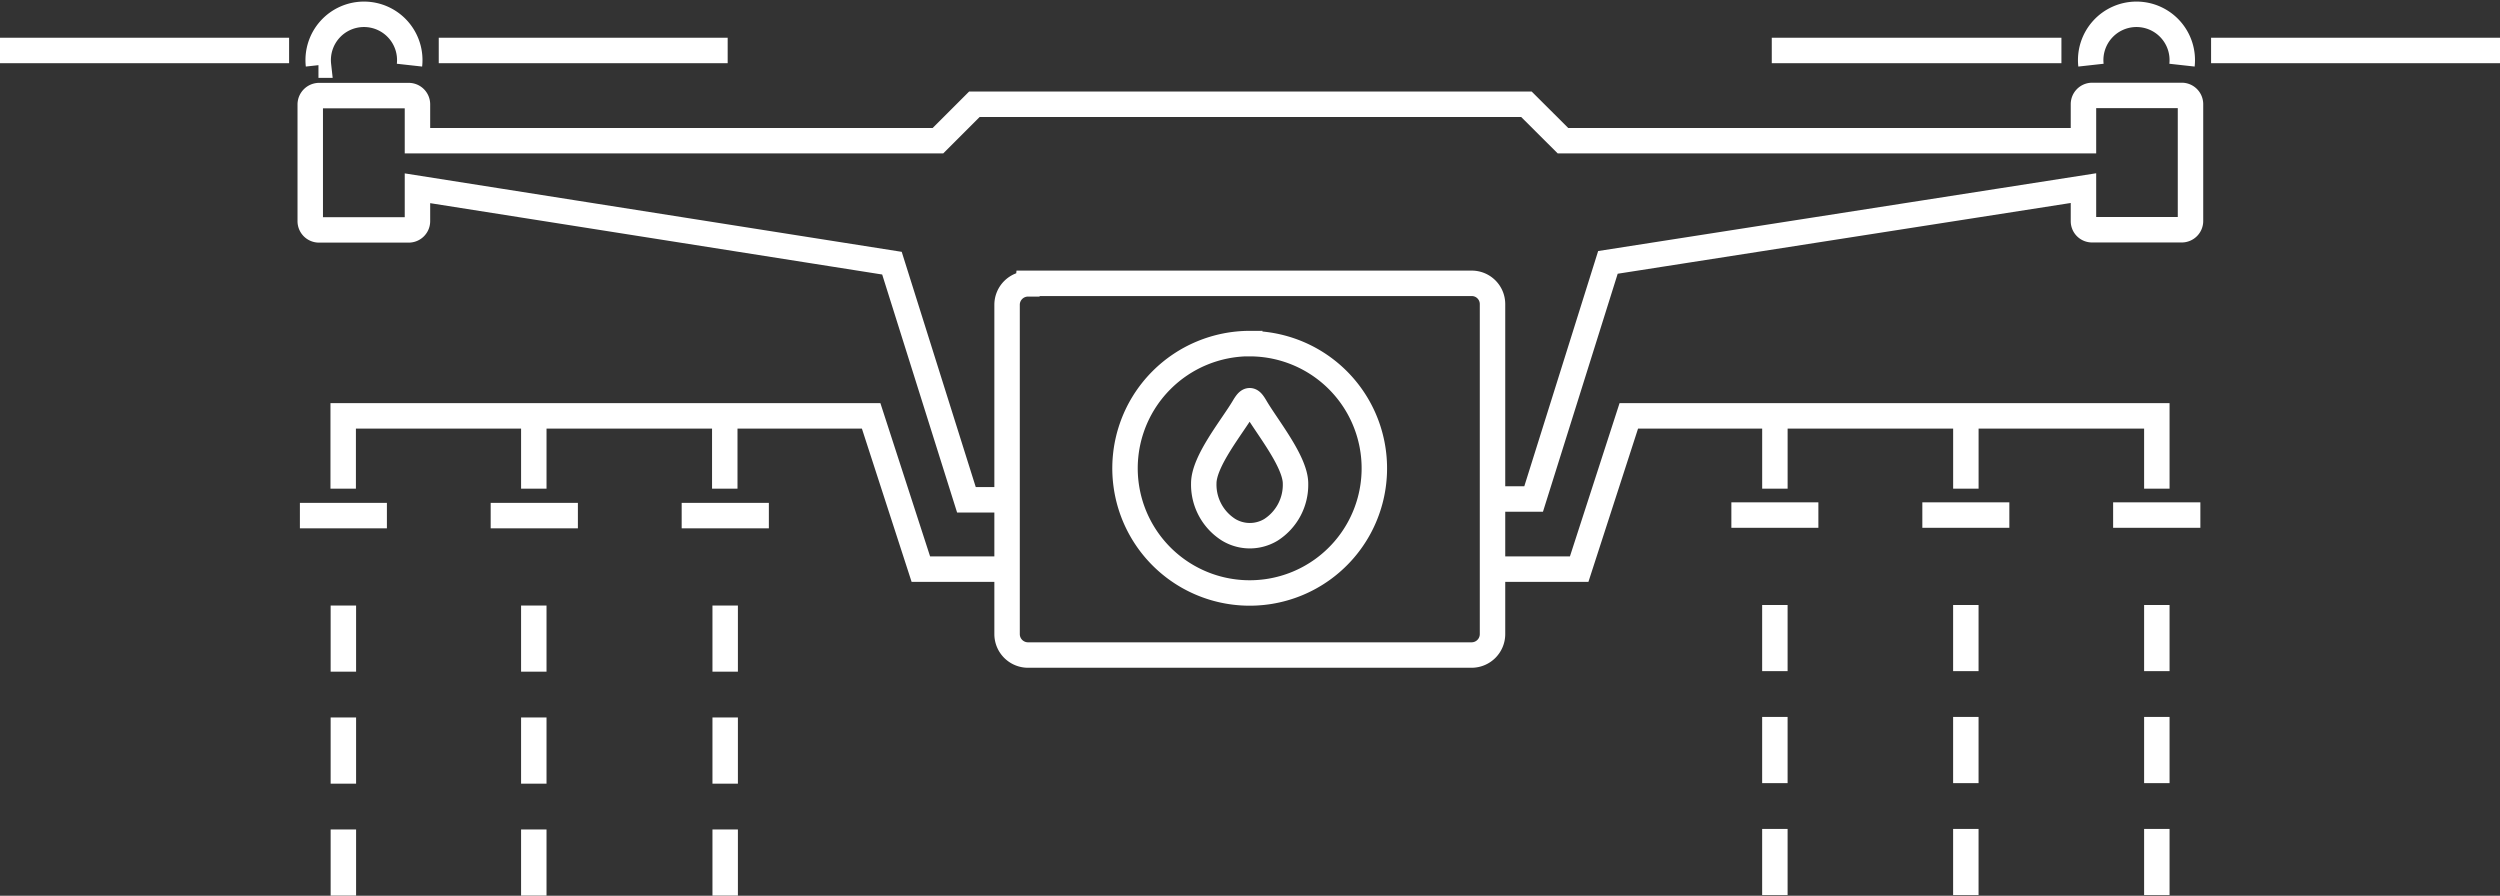 <svg xmlns="http://www.w3.org/2000/svg" width="98.262" height="35.207" viewBox="0 0 98.262 35.207"><rect x="0" y="0" width="98.262" height="35.207" fill="#333333" stroke="none"/><defs><style>.a{fill:none;stroke:#fff;stroke-miterlimit:22.93;fill-rule:evenodd;}</style></defs><path class="a" d="M70.343,77.74h3.406L75.7,71.715H96.454v2.862m-7.506-2.862v2.862m-7.506-2.862v2.862m16.723,1.038H94.736m-4.079,0h-3.42m-4.086,0h-3.42m1.71,3.535v2.6m0,1.8v2.6m0,1.8v2.6M88.947,79.15v2.6m0,1.8v2.6m0,1.8v2.6M96.454,79.15v2.6m0,1.8v2.6m0,1.8v2.6M52.088,66.506H69.527a.816.816,0,0,1,.816.816V80.3a.823.823,0,0,1-.816.816H52.1a.823.823,0,0,1-.837-.816V67.343a.823.823,0,0,1,.823-.816ZM62.6,74.377a2.1,2.1,0,0,1-.966,1.818,1.61,1.61,0,0,1-1.66,0,2.1,2.1,0,0,1-.98-1.825c0-.88,1.116-2.225,1.574-3,.2-.336.265-.329.458,0,.451.773,1.574,2.147,1.574,3.005Zm-1.8-5.5a4.9,4.9,0,1,1-3.469,1.438A4.909,4.909,0,0,1,60.8,68.874ZM28.925,57.354H40.281m52.423,0H81.319m28.623,0H98.586m-86.906,0H23.043m28.222,17.66h-1.6l-2.927-9.3L28.088,62.77v1.3a.343.343,0,0,1-.343.336H24.217a.343.343,0,0,1-.343-.336v-4.6a.351.351,0,0,1,.343-.343h3.528a.343.343,0,0,1,.343.343V60.9H48.546l1.431-1.431h21.7L73.112,60.9H93.57V59.464a.343.343,0,0,1,.336-.343h3.535a.343.343,0,0,1,.336.343v4.6a.343.343,0,0,1-.336.336H93.906a.336.336,0,0,1-.336-.336v-1.3L74.879,65.683l-2.92,9.3H70.343m27.1-17.052a1.8,1.8,0,1,0-3.578,0m-69.668,0a1.8,1.8,0,1,1,3.578,0M51.265,77.74H47.874L45.92,71.715H25.169v2.862m7.492-2.862v2.862m7.506-2.862v2.862m-16.7,1.059h3.42m4.079,0h3.428m4.079,0H41.9m-1.717,3.535v2.6m0,1.8v2.6m0,1.8v2.6M32.661,79.171v2.6m0,1.8v2.6m0,1.8v2.6M25.176,79.171v2.6m0,1.8v2.6m0,1.8v2.6" transform="translate(-11.68 -55.37)"/></svg>